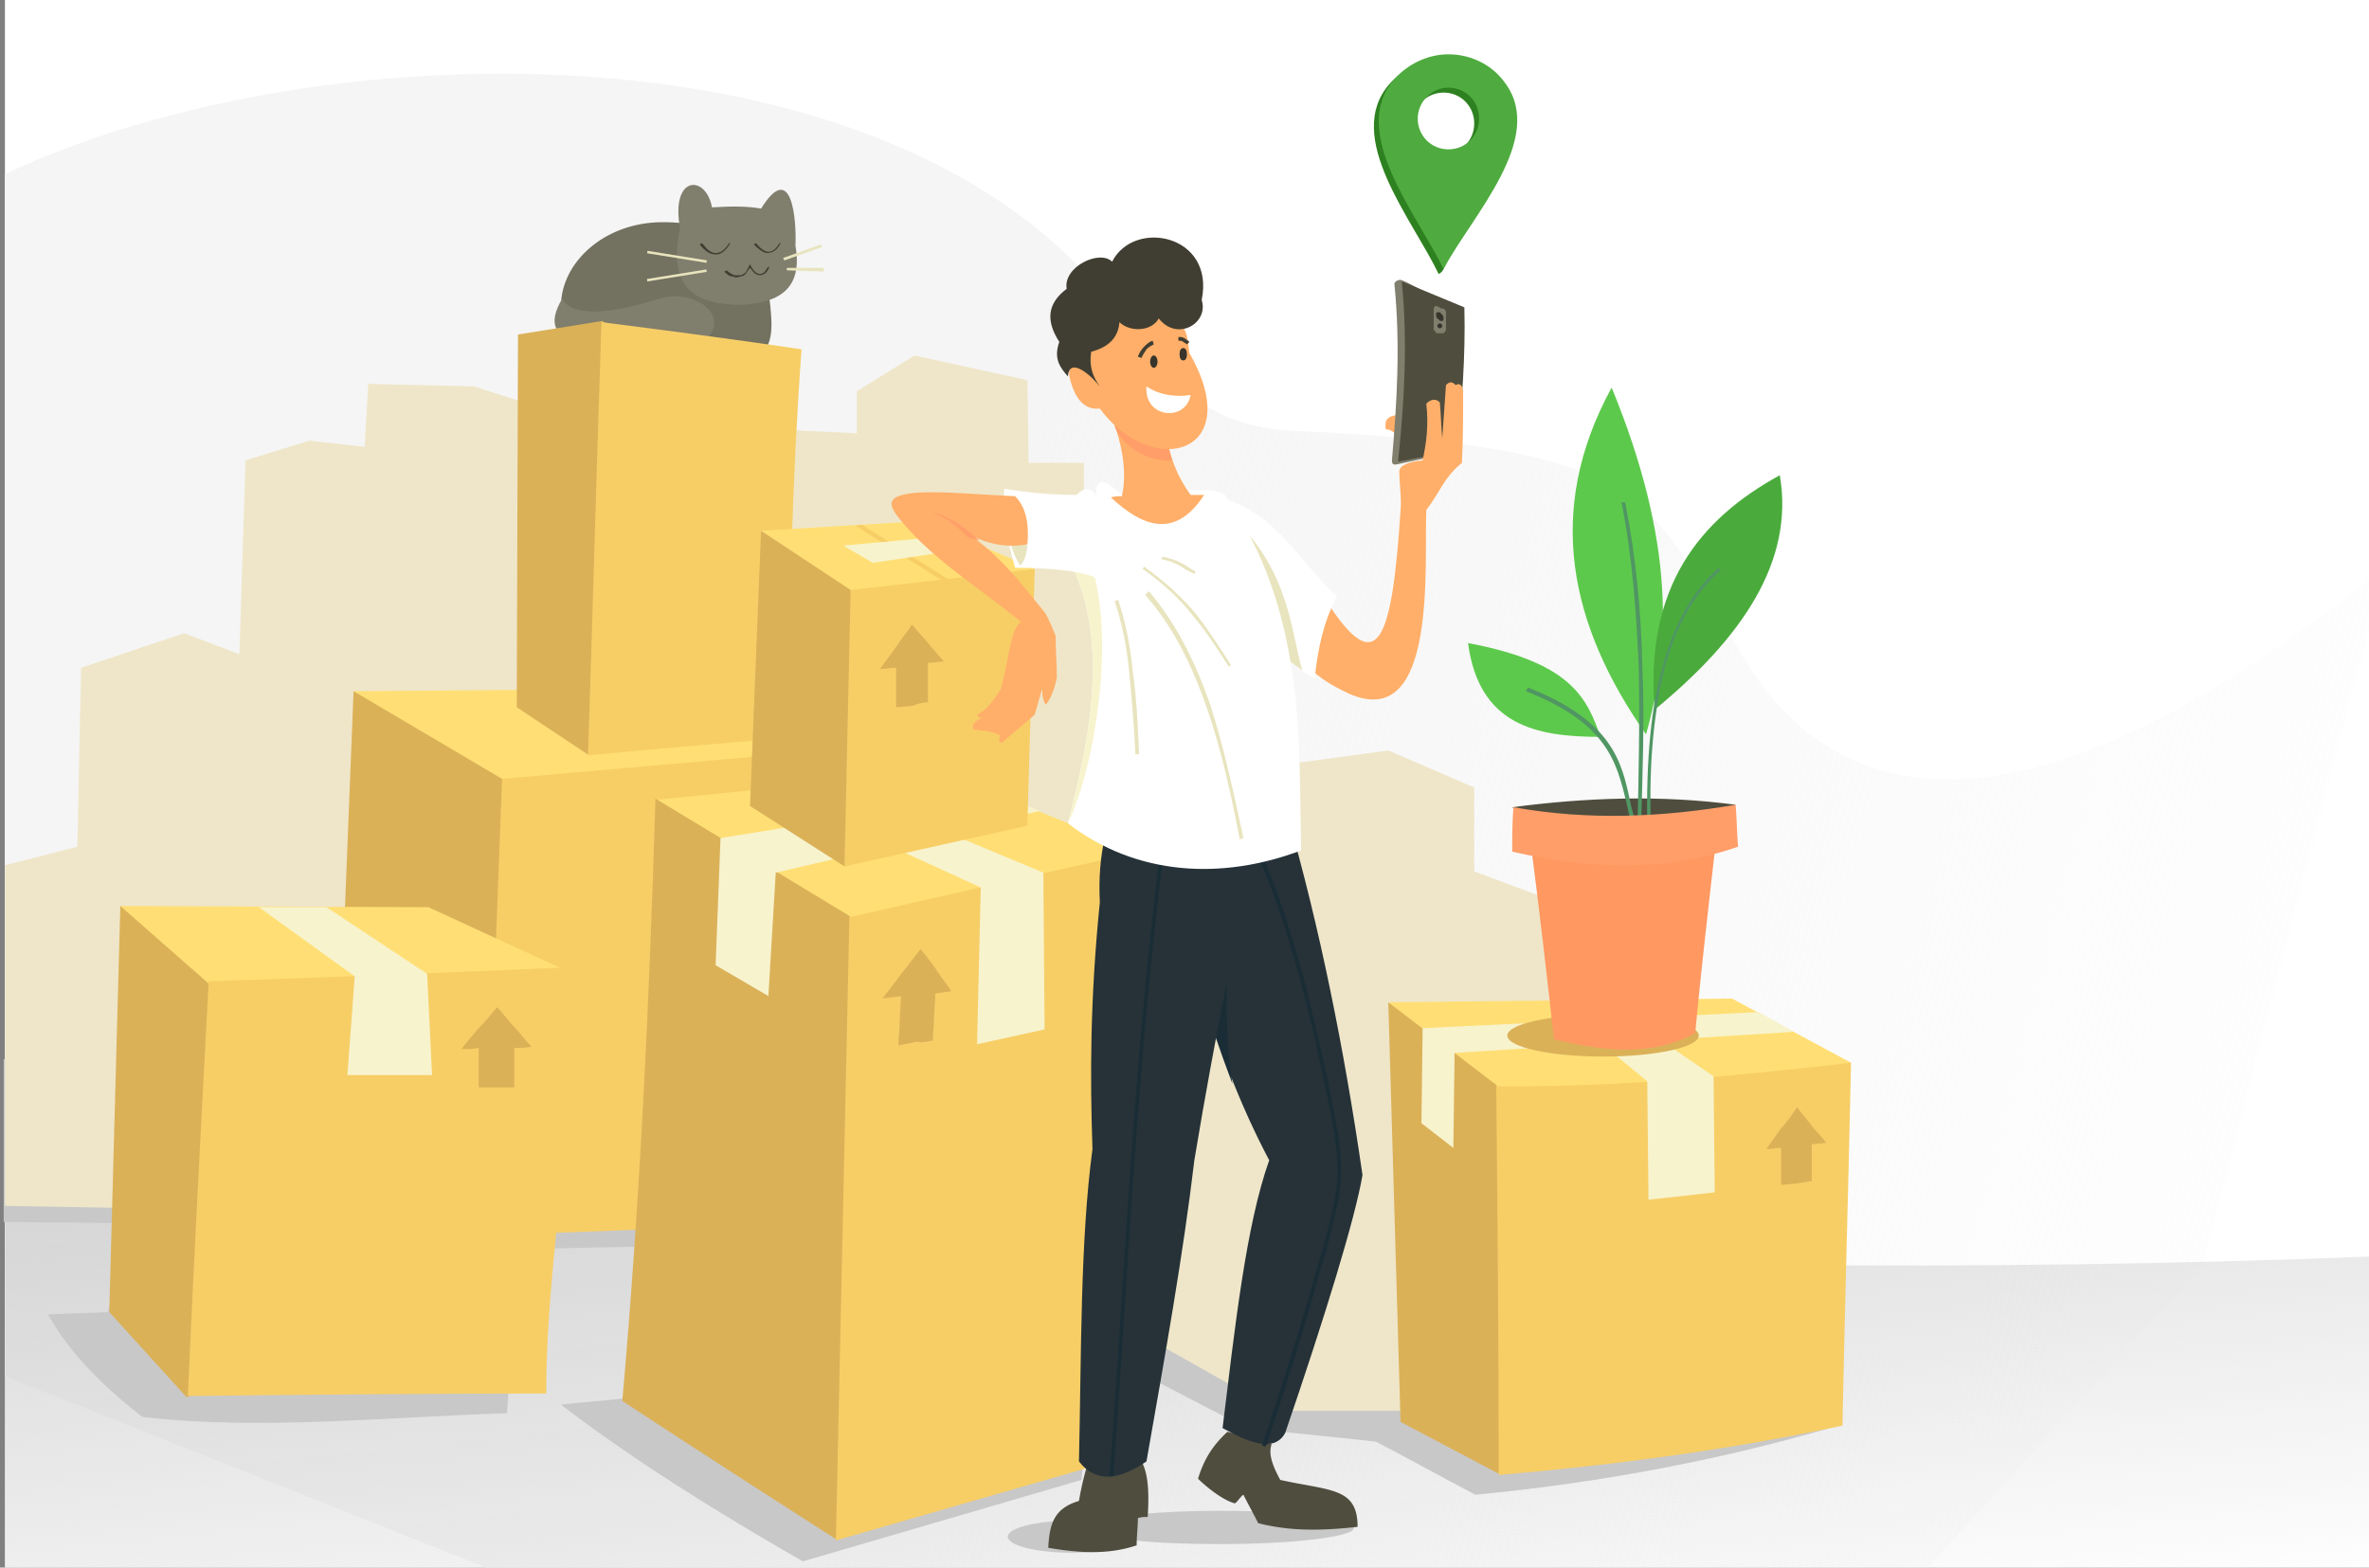 <svg width="618" height="409" fill="none" xmlns="http://www.w3.org/2000/svg"><rect width="100%" height="100%" fill="#808080" stroke="none"/><g clip-path="url(#clip0_2_10279)"><path d="M1.284 0H1223.19v409.644H1.284V0z" fill="#fff"/><path fill-rule="evenodd" clip-rule="evenodd" d="M575.093 329.454l47.07-181.634c-46.11 37.357-127.762 91.139-168.108 22.543-24.016-40.578-22.735-53.782-116.876-57.969-21.774-.966-33.302-12.882-43.548-28.018C238.555 4.51 84.215 6.441 1.281 45.408v313.674l127.123 50.562h374.002l72.687-80.19z" fill="url(#paint0_linear_2_10279)"/><path fill-rule="evenodd" clip-rule="evenodd" d="M618.329 327.844c-203.332 8.051-409.865-5.475-617.04-26.73v108.53h617.04v-81.8z" fill="url(#paint1_linear_2_10279)"/><path fill-rule="evenodd" clip-rule="evenodd" d="M372.726 303.368c35.864 22.866 72.047 45.409 107.91 68.274-30.419 9.018-62.12 15.137-95.742 18.357-8.645-4.509-17.291-9.339-25.937-13.848-11.207-1.288-22.414-2.254-33.621-3.542-13.449-6.763-26.578-13.849-40.026-20.611-.961 11.271-1.921 22.865-3.202 34.137-24.336 7.085-48.352 14.17-72.687 21.255-22.415-12.882-44.189-26.408-63.081-40.9 5.443-.644 10.887-.967 16.33-1.611 6.084-13.204 11.848-26.407 17.932-39.933-15.05.322-30.42.644-45.469.966-.961 14.17-1.922 28.34-2.882 42.832-31.701.966-64.042 4.509-95.102.966-9.926-7.729-18.572-16.102-24.656-26.73 5.123-.322 10.567-.322 15.69-.644 1.601-7.729 3.523-15.458 5.124-23.187l-32.341-.322v-42.511l371.76 27.052z" fill="#C8C8C8"/><path fill-rule="evenodd" clip-rule="evenodd" d="M1.288 225.755l18.893-4.831.96-46.697 26.898-9.017 14.41 5.475 1.6-50.561 16.65-5.153 14.41 1.61.96-16.424 27.539.644 22.094 7.085 56.997 4.186 20.813.966v-10.949l15.05-9.34 29.459 6.442.32 21.577h14.41v23.509l38.745.966-1.922 56.358 42.588-5.796 22.414 9.661v21.899l32.021 11.916-2.561 119.157-12.809 9.662h-68.204l-34.262-19.323L189.25 317.86 1.288 314.64v-88.885z" fill="#EFE6C9"/><path fill-rule="evenodd" clip-rule="evenodd" d="M172.913 57.968c-15.37 0-26.577 10.628-26.577 21.9 0 10.95 15.69 12.56 30.74 12.56 15.37 0 25.616 5.796 24.015-10.95-.96-16.746-12.808-23.51-28.178-23.51z" fill="#737160"/><path fill-rule="evenodd" clip-rule="evenodd" d="M146.652 77.935c-7.685 13.204 7.685 12.56 33.942 13.204 12.808-6.763 1.601-16.424-8.646-13.204-9.286 2.899-22.094 5.797-25.296 0z" fill="#807E6D"/><path fill-rule="evenodd" clip-rule="evenodd" d="M207.508 64.087c1.921 10.95-3.843 14.814-13.769 15.459-11.528 0-19.853-3.543-16.331-19.967-2.561-13.848 6.725-14.17 8.326-5.475 5.123-.322 9.286-.322 12.808.322 8.005-12.882 9.286 2.898 8.966 9.661z" fill="#807E6D"/><path fill-rule="evenodd" clip-rule="evenodd" d="M203.343 63.443c-.961 1.61-1.922 2.255-2.882 2.255-.961 0-2.242-.966-3.202-2.255l-.641.322c1.281 1.289 2.562 2.255 3.523 2.255 1.28 0 2.561-.644 3.522-2.577h-.32zm-13.141 0c-1.281 1.932-2.242 2.576-3.523 2.576-1.28 0-2.241-.966-3.522-2.576l-.64.322c1.281 1.61 2.562 2.577 3.842 2.577 1.281.322 2.882-.644 4.163-2.899h-.32zm9.938 6.441c-.641 1.288-1.281 1.61-1.922 1.61-.64 0-1.601-.644-2.241-1.932l-.32-.644-.32.644c-.321.644-.641 1.288-.961 1.61-.32.322-.961.644-1.281.644h-1.601c-.64-.322-1.281-.644-1.921-1.288l-.641.322c.641.644 1.281 1.288 2.242 1.288.64.322 1.281.322 1.921 0 .64 0 1.281-.322 1.601-.966.32-.322.641-.966.961-1.288.96 1.288 1.601 1.932 2.561 1.932.961 0 1.922-.644 2.562-2.254l-.64.322z" fill="#403E32"/><path d="M168.914 65.443l15.492 2.497-.101.636-15.493-2.497.102-.636zm15.342 4.854l.101.636-15.492 2.496-.101-.636 15.492-2.496z" fill="#E8E4BE"/><path fill-rule="evenodd" clip-rule="evenodd" d="M204.61 67.952l9.927-3.543-.321-.644-9.926 3.543.32.644zm.649 2.576l9.606.322v-.966h-9.606v.644z" fill="#E8E4BE"/><path fill-rule="evenodd" clip-rule="evenodd" d="M172.906 179.702l42.267 16.102-12.168 9.662-72.366 8.695-34.583-19.967-3.842-13.848 80.692-.644z" fill="#FFDF75"/><path fill-rule="evenodd" clip-rule="evenodd" d="M215.173 195.805l-84.214 7.407-7.685 4.83-4.803 102.09 8.005 12.237 84.214-3.22 4.483-123.344z" fill="#F7CE66"/><path fill-rule="evenodd" clip-rule="evenodd" d="M92.23 180.346l38.745 22.866-4.483 119.157-38.745-28.984 4.483-113.039zm42.896-93.071l22.094-3.543 7.045 8.051.64 87.919-11.207 17.391-18.892-12.56.32-97.258z" fill="#DBB158"/><path fill-rule="evenodd" clip-rule="evenodd" d="M209.1 91.14c-17.291-2.577-34.582-4.832-52.194-7.086-1.281 37.68-2.241 75.359-3.522 113.039 17.291-1.61 34.582-3.221 52.194-4.509.32-32.849.96-66.02 3.522-101.445z" fill="#F7CE66"/><path fill-rule="evenodd" clip-rule="evenodd" d="M479.353 283.724c1.281-2.255 2.242-4.509 3.522-6.441-10.246-5.475-20.813-11.272-31.06-16.747l-89.337.966c1.28 2.899 2.241 5.797 3.522 8.696 8.325 6.763 16.33 13.526 24.656 19.966 29.459-1.932 58.918-4.186 88.697-6.44z" fill="#FFDF75"/><path fill-rule="evenodd" clip-rule="evenodd" d="M365.36 370.998l-3.202-109.496 28.178 21.577 6.084 12.238.641 81.156-6.084 8.051-25.617-13.526z" fill="#DBB158"/><path fill-rule="evenodd" clip-rule="evenodd" d="M482.875 277.282c-30.739 3.543-61.479 6.441-92.539 6.119.32 33.815.64 67.63.64 101.445 29.779-2.576 59.559-6.441 89.658-12.882.64-31.882 1.601-63.443 2.241-94.682z" fill="#F7CE66"/><path fill-rule="evenodd" clip-rule="evenodd" d="M417.87 260.858l29.139 19.967.32 30.273-17.291 1.932-.32-30.917-25.937-21.255h14.089z" fill="#F7F3CD"/><path fill-rule="evenodd" clip-rule="evenodd" d="M467.831 269.231l-88.377 5.475-.32 24.798-8.326-6.441.321-24.798 87.736-4.186 8.966 5.152z" fill="#F7F3CD"/><path fill-rule="evenodd" clip-rule="evenodd" d="M472.63 308.199v-9.661c1.281 0 2.562-.322 3.843-.322-1.281-1.611-2.562-2.899-3.843-4.509l-3.842-4.831c-1.281 1.933-2.562 3.865-4.163 5.475-1.281 1.932-2.561 3.543-3.842 5.475 1.281 0 2.561-.322 3.842-.322v9.661c1.281 0 2.562-.322 3.843-.322 1.921-.322 3.202-.644 4.162-.644z" fill="#DBB158"/><path fill-rule="evenodd" clip-rule="evenodd" d="M286.907 235.738l10.247-13.526-52.194-20.933-73.648 7.407 6.084 18.679 43.868 23.832 65.643-15.459z" fill="#FFDF75"/><path fill-rule="evenodd" clip-rule="evenodd" d="M162.34 365.524c4.483-50.562 7.045-103.056 8.646-157.159 16.971 10.305 33.621 20.288 50.592 30.594 3.843 6.119 7.365 12.238 11.208 18.679-.641 43.154-1.601 86.308-2.562 129.463-4.163 4.83-8.325 9.661-12.168 14.492-18.572-11.916-37.144-23.832-55.716-36.069z" fill="#DBB158"/><path fill-rule="evenodd" clip-rule="evenodd" d="M218.062 401.915l3.523-162.634 75.569-17.069-6.405 158.77-72.687 20.933z" fill="#F7CE66"/><path fill-rule="evenodd" clip-rule="evenodd" d="M215.825 204.178l56.357 23.509.32 40.9-17.611 3.865.96-40.9-56.356-25.764 16.33-1.61z" fill="#F7F3CD"/><path fill-rule="evenodd" clip-rule="evenodd" d="M271.215 211.585l-68.845 16.102-1.921 32.205-13.769-8.051 1.281-33.171 72.046-11.594 11.208 4.509z" fill="#F7F3CD"/><path fill-rule="evenodd" clip-rule="evenodd" d="M243.356 271.486c0-1.932.32-4.187.32-6.119 0-1.932.32-3.865.32-6.119 1.281-.322 2.882-.322 4.163-.644-1.281-1.932-2.562-3.543-3.843-5.475-1.281-1.932-2.561-3.542-4.163-5.475-1.601 1.933-3.202 4.187-4.803 6.119-1.601 2.255-3.522 4.509-5.123 6.763 1.601-.322 3.202-.322 4.803-.644 0 1.932-.32 4.187-.32 6.441 0 2.254-.32 4.187-.32 6.441l4.803-.966c1.281.322 2.562 0 4.163-.322z" fill="#DBB158"/><path fill-rule="evenodd" clip-rule="evenodd" d="M200.449 147.175l-1.921-8.695 42.587-2.576 28.819 12.56-7.685 7.085-40.346 5.797-21.454-14.171z" fill="#FFDF75"/><path fill-rule="evenodd" clip-rule="evenodd" d="M223.184 137.192l1.602-.322 22.414 14.17-.641.966-23.375-14.814z" fill="#F7CE66"/><path fill-rule="evenodd" clip-rule="evenodd" d="M198.532 138.48l23.375 15.458 5.764 9.984v54.748l-7.365 7.407-24.656-15.78 2.882-71.817z" fill="#DBB158"/><path fill-rule="evenodd" clip-rule="evenodd" d="M269.934 148.464l-48.031 5.474-1.601 72.139 47.711-10.628 1.921-66.985z" fill="#F7CE66"/><path fill-rule="evenodd" clip-rule="evenodd" d="M244.961 144.277l-3.522-3.865-21.454 1.933 7.685 4.508 17.291-2.576z" fill="#F7F3CD"/><path fill-rule="evenodd" clip-rule="evenodd" d="M242.086 183.245v-10.306c1.281 0 2.882-.322 4.163-.322-1.281-1.61-2.882-3.22-4.163-4.83-1.281-1.611-2.882-3.221-4.163-4.831-1.281 1.932-2.882 3.864-4.163 5.797-1.28 1.932-2.881 3.864-4.162 5.797 1.281 0 2.882-.323 4.162-.323v10.306c1.281 0 2.882-.322 4.163-.322 1.601-.644 2.882-.966 4.163-.966z" fill="#DBB158"/><path fill-rule="evenodd" clip-rule="evenodd" d="M140.576 263.112l5.443-10.627-34.262-15.78-80.372-.322 5.764 18.034 16.65 11.916 86.777-3.221z" fill="#FFDF75"/><path fill-rule="evenodd" clip-rule="evenodd" d="M64.368 266.977L54.12 256.349l-22.734-19.966-2.882 105.953 20.173 22.221 12.488-5.152 3.202-92.428z" fill="#DBB158"/><path fill-rule="evenodd" clip-rule="evenodd" d="M146.027 252.485c-30.42 1.288-61.16 2.576-91.58 3.543-1.92 36.069-3.842 72.138-5.443 108.207 31.38-.322 62.441-.644 93.501-.644 0-38.645 8.645-67.63 3.522-111.106z" fill="#F7CE66"/><path fill-rule="evenodd" clip-rule="evenodd" d="M85.174 236.705l26.257 17.39 1.281 26.408H90.618l1.921-25.764-24.976-18.034h17.611z" fill="#F7F3CD"/><path fill-rule="evenodd" clip-rule="evenodd" d="M134.168 283.724v-10.306c1.601 0 3.202 0 4.483-.322-1.601-1.61-2.882-3.542-4.483-5.153-1.601-1.61-2.882-3.542-4.483-5.152-1.601 1.932-3.202 3.864-4.803 5.474-1.601 1.933-3.202 3.543-4.483 5.475 1.601 0 2.882 0 4.483-.322v10.306h9.286z" fill="#DBB158"/><path fill-rule="evenodd" clip-rule="evenodd" d="M318.287 394.186c-15.369 0-28.498 1.288-33.301 2.898-1.601 0-3.522-.322-5.444-.322-9.286 0-16.65 1.933-16.65 4.187 0 2.254 7.364 4.187 16.65 4.187 8.006 0 14.73-1.289 16.331-3.221 6.084.644 13.769.966 22.414.966 19.213 0 34.903-1.932 34.903-4.186.32-2.577-15.37-4.509-34.903-4.509z" fill="#C8C8C8"/><path fill-rule="evenodd" clip-rule="evenodd" d="M331.739 376.795c-3.842-.966-7.685-2.254-11.527-3.22-3.843 3.542-6.084 7.085-7.685 12.238 1.601 1.61 6.084 5.475 9.606 6.441.64-.322 1.601-1.933 2.241-2.255 1.281 2.577 2.562 4.831 3.843 7.407 8.645 2.255 17.291 1.933 25.937.967 0-10.306-7.045-9.34-20.174-12.238-1.921-3.543-3.202-6.763-2.241-9.34zm-47.388 3.221c4.483.644 8.966 1.288 13.769 1.932 1.601 3.542 1.601 8.695 1.281 13.848-.961 0-1.601 0-2.562.322 0 2.254-.32 4.831-.32 7.085-7.685 2.576-15.37 1.932-23.055.644.32-6.441 1.601-10.305 8.005-12.238a76.577 76.577 0 012.882-11.593z" fill="#4F4D3E"/><path fill-rule="evenodd" clip-rule="evenodd" d="M312.206 212.551c8.005 0 15.69.322 23.695.322 8.326 28.985 14.73 60.545 19.533 93.716-1.921 11.272-9.606 36.391-20.173 67.308-2.882 5.153-9.286 2.576-16.331-1.288 3.203-26.086 6.084-52.816 12.168-69.884-7.685-14.493-13.769-30.595-18.892-48.308v-41.866z" fill="#263238"/><path fill-rule="evenodd" clip-rule="evenodd" d="M321.497 282.758c-3.202-8.374-6.084-17.069-8.965-26.086 2.881-6.763 5.763-13.526 8.645-20.611-1.281 16.746-1.921 32.527.32 46.697z" fill="#1A2D37"/><path fill-rule="evenodd" clip-rule="evenodd" d="M292.997 205.466c11.528 4.187 23.375 8.051 34.903 11.916-5.123 25.442-10.567 50.561-16.331 85.342-2.882 24.476-7.685 51.206-12.488 78.58-7.044 4.831-13.128 5.797-17.611 0 .64-28.34.32-57.647 3.522-81.478-.64-19.001-.64-38.968 1.921-64.41-.64-12.559 1.922-21.899 6.084-29.95z" fill="#263238"/><path fill-rule="evenodd" clip-rule="evenodd" d="M365.993 108.208c.32 2.898.96 5.797 1.28 8.373-1.921-2.254-4.162-4.83-5.763-4.508-.32-2.255 0-3.865 4.483-3.865z" fill="#FFAF69"/><path fill-rule="evenodd" clip-rule="evenodd" d="M363.756 74.07c0-.643 1.281-1.287 1.921-.965 4.803 1.932 9.606 5.797 14.409 7.729.321 12.882-.64 25.12-1.921 37.357l-13.449 2.899c-1.28.322-1.601 0-1.601-.966 1.281-14.815 2.242-30.273.641-46.053z" fill="#807E6D"/><path fill-rule="evenodd" clip-rule="evenodd" d="M365.68 73.427l16.331 6.763c.32 12.882-.641 25.119-1.921 37.357l-15.37 2.899c1.601-15.459 2.561-30.917.96-47.02z" fill="#4F4D3E"/><path fill-rule="evenodd" clip-rule="evenodd" d="M341.342 174.228c1.601-5.797 3.202-11.916 4.483-17.713 13.769 21.577 17.291 10.306 19.532-23.187.321-3.221-.32-7.085-.32-10.306 0-1.61 2.562-2.576 6.084-2.898.961-4.509 1.601-9.017.961-14.814 1.281-1.288 2.561-1.288 3.522-.322.32 3.22.32 6.119.64 9.339.321-4.509.641-9.339.961-13.848.961-.966 1.601-.966 2.562 0 .96-.644 1.601 0 1.921 1.288 0 6.441 0 12.882-.32 19.001-4.803 3.865-6.084 8.373-9.286 12.238-.641 13.526 3.202 58.29-20.173 47.985-5.444-2.577-7.045-3.865-10.567-6.763z" fill="#FFAF69"/><path fill-rule="evenodd" clip-rule="evenodd" d="M302.925 220.281c-5.764 44.12-8.646 92.105-11.848 142.022l-1.601 22.866h.961l1.601-22.866c3.202-49.917 6.083-98.224 11.847-142.022h-.96zm24.006.322c4.163 9.017 7.685 19 10.887 30.272 3.202 10.95 5.764 22.865 8.325 34.781 4.163 20.289 3.523 22.865-1.28 40.9l-1.281 4.187c-4.483 16.424-9.286 30.916-14.089 45.73l-.321.645.961.322.32-.644c4.803-14.493 9.606-29.307 14.089-45.731l1.281-4.187c4.803-18.034 5.444-20.933 1.281-41.544-2.562-11.916-5.123-23.831-8.325-34.781-3.202-10.95-6.405-21.255-10.887-30.272l-.961.322z" fill="#1A2D37"/><path fill-rule="evenodd" clip-rule="evenodd" d="M322.453 160.058c-.641-10.628-1.601-19.323-2.242-29.629 13.129 4.187 19.533 17.069 28.499 25.12-3.202 6.441-4.803 12.56-5.764 21.577-7.365-4.509-14.089-10.305-20.493-17.068z" fill="#fff"/><path fill-rule="evenodd" clip-rule="evenodd" d="M339.746 174.872c-4.803-3.221-9.286-6.763-13.449-10.95-1.28-9.339-2.241-17.712-4.162-28.34 14.409 13.848 14.729 29.95 17.611 39.29z" fill="#E8E4BE"/><path fill-rule="evenodd" clip-rule="evenodd" d="M292.667 129.141c6.084-.322 11.207-.966 17.291-1.288 2.882.322 6.724-.644 9.606 1.288 21.134 30.273 19.213 63.766 19.853 92.75-20.493 7.729-42.908 6.763-60.839-7.085 5.123-19.967 10.887-45.087 1.601-66.02 1.921-6.441 3.842-12.56 5.764-19.001-.321-5.152 1.921-5.152 6.724-.644z" fill="#fff"/><path fill-rule="evenodd" clip-rule="evenodd" d="M278.579 214.806c5.123-19.967 10.887-45.087 1.601-66.02l1.281-4.187h2.241c8.005 19.645 1.921 55.715-5.123 70.207z" fill="#F7F3CD"/><path fill-rule="evenodd" clip-rule="evenodd" d="M304.203 112.073c-5.444-2.577-10.567-5.153-16.011-7.729 4.163 9.339 6.084 17.712 4.483 25.119-.96 0-1.921 0-2.882.322 8.646 8.051 16.971 10.628 24.336-.644h-3.522c-3.522-4.831-5.764-10.305-6.404-17.068z" fill="#FFAF69"/><path fill-rule="evenodd" clip-rule="evenodd" d="M290.746 111.106c2.241 6.441 10.567 9.662 15.049 9.018-.64-1.933-1.28-3.865-1.601-6.119-4.162-.966-8.965-2.254-13.448-2.899z" fill="#FF9E69"/><path fill-rule="evenodd" clip-rule="evenodd" d="M309.003 85.987c.96 1.932.96 4.186 1.28 6.119 15.05 26.407-9.606 33.17-23.375 14.492-3.202.322-6.404-1.288-8.005-8.696 0-21.899 17.291-24.475 30.1-11.915z" fill="#FFAF69"/><path fill-rule="evenodd" clip-rule="evenodd" d="M292.03 84.054c2.562 2.577 8.325 2.577 10.247-.966 4.803 6.12 13.128 1.288 11.207-4.83 3.522-17.069-17.612-21.255-23.375-9.984-3.202-3.22-12.809 1.288-11.848 7.085-5.123 3.865-5.444 8.373-1.921 13.848-1.601 4.509.32 6.763 2.241 9.018.32-4.831 5.124-1.289 8.326 2.576-1.601-2.255-2.882-4.83-2.242-9.017 4.803-1.289 7.045-3.865 7.365-7.73z" fill="#403E32"/><path d="M301 95.97c-.53 0-.96-.721-.96-1.61 0-.89.43-1.61.96-1.61.531 0 .961.72.961 1.61 0 .889-.43 1.61-.961 1.61z" fill="#36342B"/><path fill-rule="evenodd" clip-rule="evenodd" d="M308.676 90.817c-.64 0-.96.645-.96 1.61 0 .967.32 1.61.96 1.61.641 0 .961-.643.961-1.61 0-.966-.32-1.61-.961-1.61z" fill="#36342B"/><path fill-rule="evenodd" clip-rule="evenodd" d="M300.675 88.885c-.961.322-1.601.966-2.242 1.61-.64.645-1.28 1.61-1.601 2.577l.961.322c.32-.966.961-1.61 1.281-2.254.64-.644 1.281-.967 1.921-1.289l-.32-.966zm6.731 0c.32 0 .96 0 1.281.322.32.322.64.322.96.644l.641-.644c-.321-.322-.961-.644-1.281-.966-.641-.322-.961-.322-1.601-.322v.966z" fill="#403E32"/><path fill-rule="evenodd" clip-rule="evenodd" d="M299.075 100.801c-.64 8.373 10.247 9.339 11.528 2.254-3.843.644-8.326 0-11.528-2.254zm-18.248 28.34c1.921-1.932 3.843-2.254 5.444.644 6.083 7.407 4.803 14.17.32 21.255-4.803-2.254-13.129-2.898-21.774-2.898-1.921-6.441-3.202-13.204-2.882-20.611 6.084.966 12.488 1.61 18.892 1.61z" fill="#fff"/><path fill-rule="evenodd" clip-rule="evenodd" d="M261.926 136.226c1.921 1.932 3.843 4.187 6.084 6.119-.32 2.898-.961 4.509-1.921 5.153-1.921-2.899-2.882-7.085-4.163-11.272z" fill="#E8E4BE"/><path fill-rule="evenodd" clip-rule="evenodd" d="M268.015 142.023c.32-3.543.32-9.017-3.202-12.56-8.325-.322-17.932-1.288-24.976-.966-9.286.644-8.326 3.22-4.483 7.729 8.645 10.306 20.493 17.391 31.06 26.086-2.882 1.288-3.202 10.305-5.444 17.712-1.921 2.899-3.522 5.153-6.084 6.441.321.967 1.281.967 1.922.645-1.922.644-3.523 1.61-2.882 3.22 2.241.322 4.803.322 7.044 1.61-.64.966-.32 1.61.321 1.933 2.881-2.577 5.763-4.831 8.645-7.408l1.921-6.763c0 1.933.321 3.221.961 4.187 1.281-1.61 2.242-3.865 2.882-7.085 0-3.542-.32-7.085-.32-10.95 0 0-1.921-4.83-2.882-6.118-5.764-7.086-11.528-14.815-20.173-20.611 5.123 2.898 10.246 3.864 15.69 2.898z" fill="#FFAF69"/><path fill-rule="evenodd" clip-rule="evenodd" d="M252.325 140.091c.96.322 2.241.644 3.202.966-3.522-3.221-7.365-6.119-12.168-7.407 3.522 1.61 6.404 3.542 8.966 6.441z" fill="#FF9E69"/><path fill-rule="evenodd" clip-rule="evenodd" d="M298.756 155.227c7.365 8.373 12.168 18.357 16.011 29.306 3.842 10.95 6.404 22.866 8.645 34.459l.961-.322c-2.562-11.916-5.123-23.831-8.646-34.781-3.842-10.95-8.645-20.933-16.01-29.628l-.961.966zm-.642-6.763c5.443 3.864 9.606 7.729 13.128 12.238 3.522 4.186 6.404 8.695 9.286 13.204l.64-.322c-2.881-4.509-5.763-9.018-9.286-13.526-3.522-4.187-8.005-8.374-13.448-12.238l-.32.644zm4.81-2.576c3.202.644 4.803 1.61 6.724 2.898l1.922.966.32-.644c-.641-.322-1.281-.644-1.601-.966-1.921-1.288-3.843-2.254-7.045-2.899l-.32.645zm-12.174 10.949c1.921 5.475 3.202 11.916 3.842 18.679.641 6.763 1.281 14.17 1.601 21.255h.961c-.32-7.407-.641-14.492-1.601-21.255-.641-6.763-1.921-13.204-3.843-19.001l-.96.322z" fill="#E8E4BE"/><path fill-rule="evenodd" clip-rule="evenodd" d="M374.008 80.512v5.153c0 .322 0 .644.32.644.32.644.32.644.64.644h1.281c.32 0 .32 0 .641-.322 0 0 .32-.322.32-.644v-4.509c0-.322 0-.322-.32-.644 0-.322-.321-.322-.641-.322s-.32 0-.64-.322c-.321 0-.32 0-.641-.322h-.64c0 .322-.32.322-.32.644z" fill="#807E6D"/><path fill-rule="evenodd" clip-rule="evenodd" d="M374.645 82.122c0 .322 0 .644.32.966.32.322.64.322.64.644h.641c.32 0 .32-.322.32-.644s0-.644-.32-.966l-.641-.644h-.64c-.32 0-.32.322-.32.644zm.318 2.898c0 .323.32.645.64.645.321 0 .641-.322.641-.644 0-.323-.32-.645-.641-.645-.32 0-.64.322-.64.645z" fill="#36342B"/><path d="M418.19 275.672c-13.794 0-24.976-2.451-24.976-5.475 0-3.023 11.182-5.474 24.976-5.474 13.794 0 24.976 2.451 24.976 5.474 0 3.024-11.182 5.475-24.976 5.475z" fill="#DBB158"/><path fill-rule="evenodd" clip-rule="evenodd" d="M399.307 219.958c16.01-.322 32.341-.644 48.351-.644-1.921 16.747-3.842 33.493-5.443 50.24-10.887 6.118-23.696 4.83-36.824 1.61-1.921-17.069-3.843-34.137-6.084-51.206z" fill="#FF9861"/><path fill-rule="evenodd" clip-rule="evenodd" d="M445.722 214.805c2.241-1.61 4.482-3.22 7.044-4.83-19.212-2.577-38.745-1.933-58.278.644 3.203 1.932 6.084 4.186 9.286 6.119 14.09-.322 27.858-1.289 41.948-1.933z" fill="#4F4D3E"/><path fill-rule="evenodd" clip-rule="evenodd" d="M429.4 191.618c-19.853-28.34-26.577-58.29-8.966-90.495 16.651 40.578 15.37 67.63 8.966 90.495z" fill="#5DC94C"/><path fill-rule="evenodd" clip-rule="evenodd" d="M431.64 185.177c-2.562-31.883 11.527-49.595 32.661-61.189 3.842 22.543-9.926 42.51-32.661 61.189z" fill="#4AAB3C"/><path fill-rule="evenodd" clip-rule="evenodd" d="M382.967 167.787c27.537 5.152 31.06 14.814 34.582 24.475-16.651 0-31.701-2.898-34.582-24.475z" fill="#5DC94C"/><path fill-rule="evenodd" clip-rule="evenodd" d="M448.291 148.142c-6.404 5.796-11.207 13.848-14.409 25.119-3.202 10.95-4.483 25.12-4.163 42.511h.961c-.641-17.391.96-31.239 3.842-42.511 3.202-10.949 8.006-19 14.41-24.475l-.641-.644zm-25.292-17.069c2.882 14.492 3.842 28.662 4.483 42.832.32 14.171 0 28.019-.32 41.867h.96c.321-13.848.961-28.018.321-41.867-.321-14.17-1.602-28.34-4.483-42.832h-.961zm-24.978 49.274c21.454 8.373 23.695 18.678 26.257 28.984.32 1.61.64 3.22 1.281 5.153l.96-.323c-.32-1.61-.96-3.22-1.281-5.152-2.241-10.628-4.803-20.933-26.577-29.629l-.64.967z" fill="#509663"/><path fill-rule="evenodd" clip-rule="evenodd" d="M452.769 209.975c.321 3.542.321 7.407.641 10.949-19.533 6.763-39.065 5.797-58.918 1.288 0-3.864 0-7.729.32-11.593 19.853 3.542 39.065 2.576 57.957-.644z" fill="#FF9E69"/><path fill-rule="evenodd" clip-rule="evenodd" d="M376.575 15.458c-5.444 0-10.567 2.577-14.089 6.441-12.168 13.848 6.084 35.425 12.808 49.596.64-.323.961-.645 1.281-1.289 6.724-14.492 24.976-33.815 14.729-47.34-3.202-4.51-8.645-7.408-14.729-7.408zm0 8.696c4.483 0 8.005 3.542 8.005 8.05 0 4.51-3.522 8.052-8.005 8.052-4.483 0-8.005-3.543-8.005-8.051-.321-4.187 3.522-8.051 8.005-8.051z" fill="#2E8120"/><path fill-rule="evenodd" clip-rule="evenodd" d="M377.85 14.17c-5.443 0-10.567 2.577-14.089 6.441-12.168 13.848 6.084 35.425 12.808 49.595 7.365-13.848 26.898-34.137 16.011-48.629-3.202-4.508-8.646-7.407-14.73-7.407zm0 8.695c4.483 0 8.005 3.543 8.005 8.052 0 4.508-3.522 8.05-8.005 8.05-4.483 0-8.005-3.542-8.005-8.05 0-4.187 3.522-8.052 8.005-8.052z" fill="#4FAB3F"/></g><defs><linearGradient id="paint0_linear_2_10279" x1="8.873" y1="28.315" x2="673.18" y2="197.791" gradientUnits="userSpaceOnUse"><stop offset=".391" stop-color="#F5F5F5"/><stop offset="1" stop-color="#F5F5F5" stop-opacity="0"/></linearGradient><linearGradient id="paint1_linear_2_10279" x1="257.501" y1="247.5" x2="279.174" y2="451.982" gradientUnits="userSpaceOnUse"><stop stop-color="#CECECE"/><stop offset="1" stop-color="#CECECE" stop-opacity="0"/></linearGradient><clipPath id="clip0_2_10279"><path fill="#fff" transform="matrix(-1 0 0 1 618 0)" d="M0 0h618v409H0z"/></clipPath></defs></svg>